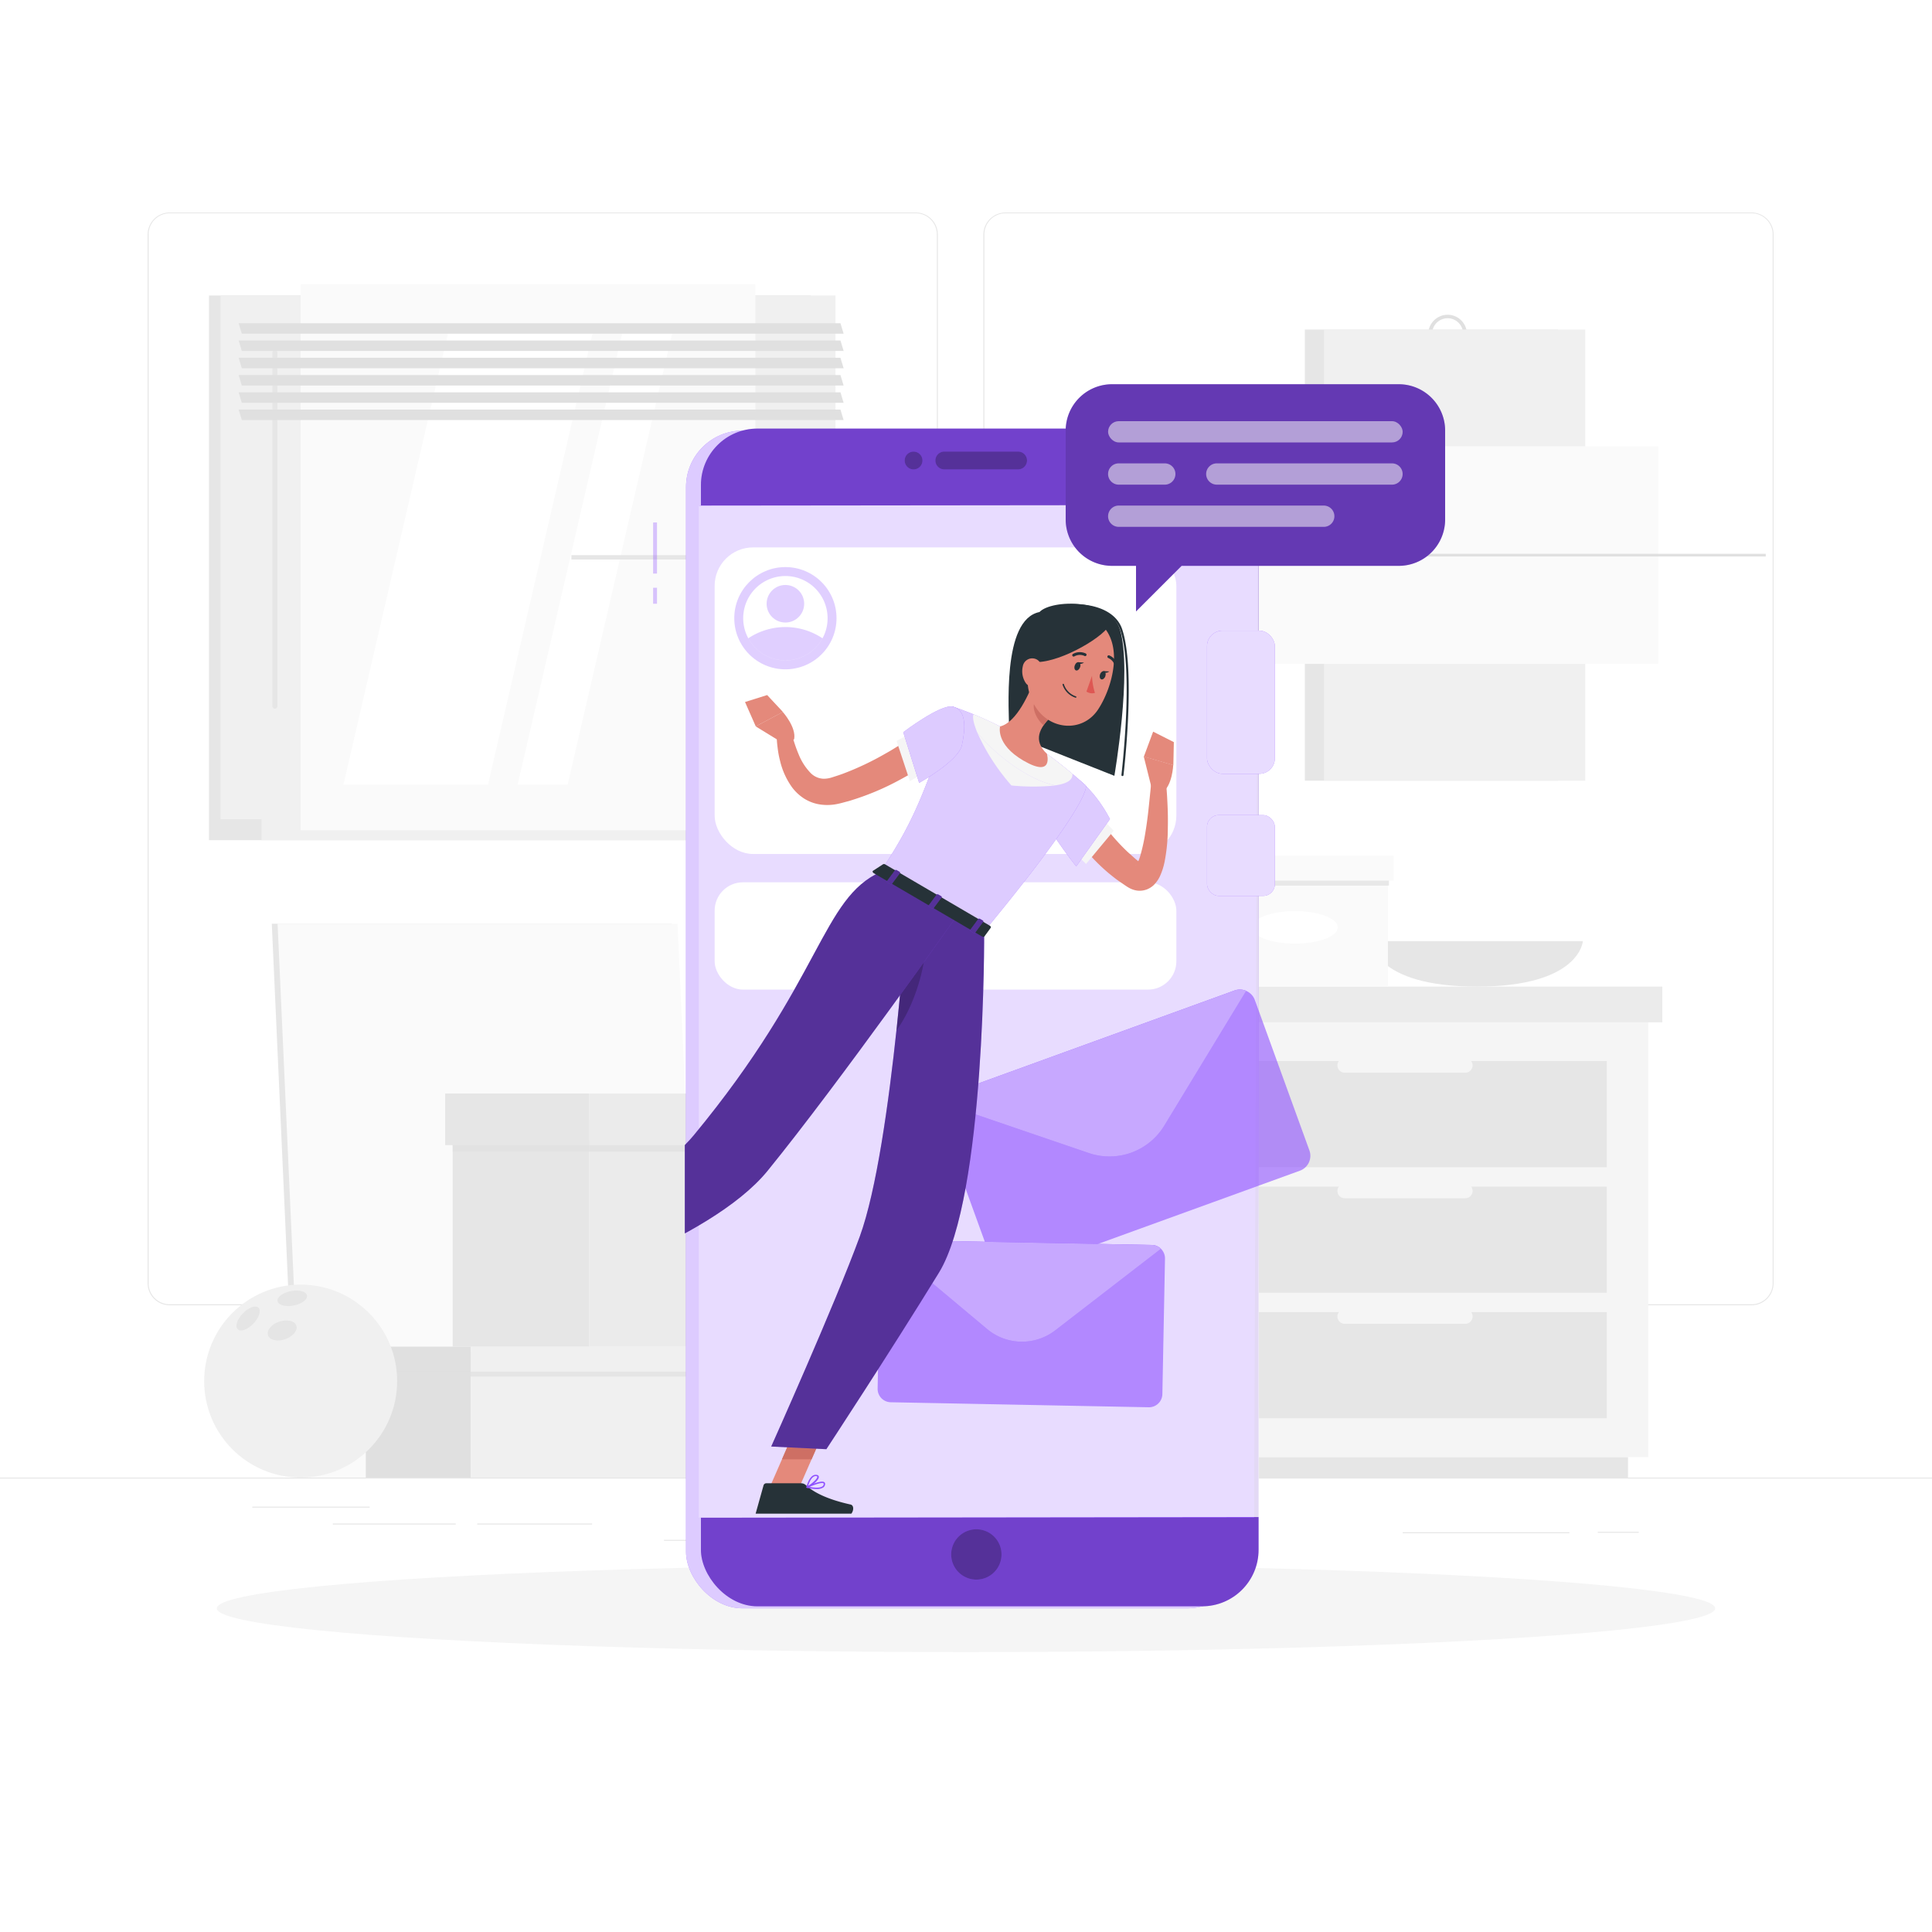 <svg class="animated" id="freepik_stories-mobile" xmlns="http://www.w3.org/2000/svg" xmlns:xlink="http://www.w3.org/1999/xlink" viewBox="0 0 500 500" version="1.1" xmlns:svgjs="http://svgjs.com/svgjs"><style>svg#freepik_stories-mobile:not(.animated) .animable {opacity: 0;}svg#freepik_stories-mobile.animated #freepik--background-complete--inject-2 {animation: 1s 1 forwards cubic-bezier(.36,-0.01,.5,1.38) zoomIn;animation-delay: 0s;}svg#freepik_stories-mobile.animated #freepik--Shadow--inject-2 {animation: 1s 1 forwards cubic-bezier(.36,-0.01,.5,1.38) zoomOut;animation-delay: 0s;}svg#freepik_stories-mobile.animated #freepik--Character--inject-2 {animation: 1s 1 forwards cubic-bezier(.36,-0.01,.5,1.38) zoomOut;animation-delay: 0s;}svg#freepik_stories-mobile.animated #freepik--bubble-speech--inject-2 {animation: 1s 1 forwards cubic-bezier(.36,-0.01,.5,1.38) slideDown;animation-delay: 0s;}            @keyframes zoomIn {                0% {                    opacity: 0;                    transform: scale(0.5);                }                100% {                    opacity: 1;                    transform: scale(1);                }            }                    @keyframes zoomOut {                0% {                    opacity: 0;                    transform: scale(1.5);                }                100% {                    opacity: 1;                    transform: scale(1);                }            }                    @keyframes slideDown {                0% {                    opacity: 0;                    transform: translateY(-30px);                }                100% {                    opacity: 1;                    transform: translateY(0);                }            }        </style><g id="freepik--background-complete--inject-2" class="animable" style="transform-origin: 250px 226.88px;"><rect y="382.4" width="500" height="0.25" style="fill: rgb(230, 230, 230); transform-origin: 250px 382.525px;" id="elvmvligliks" class="animable"></rect><rect x="413.5" y="396.43" width="10.61" height="0.25" style="fill: rgb(230, 230, 230); transform-origin: 418.805px 396.555px;" id="el2nr8gvtw1gf" class="animable"></rect><rect x="363.01" y="396.55" width="43.15" height="0.25" style="fill: rgb(230, 230, 230); transform-origin: 384.585px 396.675px;" id="el7caa2grx9w5" class="animable"></rect><rect x="236.85" y="394.17" width="72.82" height="0.25" style="fill: rgb(230, 230, 230); transform-origin: 273.26px 394.295px;" id="elh35z2vqwke" class="animable"></rect><rect x="171.85" y="398.51" width="23.11" height="0.25" style="fill: rgb(230, 230, 230); transform-origin: 183.405px 398.635px;" id="elotcd0umr3gd" class="animable"></rect><rect x="86.13" y="394.29" width="31.82" height="0.25" style="fill: rgb(230, 230, 230); transform-origin: 102.04px 394.415px;" id="eltb8qhxjr3i" class="animable"></rect><rect x="123.5" y="394.29" width="29.74" height="0.25" style="fill: rgb(230, 230, 230); transform-origin: 138.37px 394.415px;" id="el5x2iwph804v" class="animable"></rect><rect x="65.29" y="389.92" width="30.37" height="0.25" style="fill: rgb(230, 230, 230); transform-origin: 80.475px 390.045px;" id="elpig6l2tc2g" class="animable"></rect><path d="M237,337.8H43.91a5.71,5.71,0,0,1-5.7-5.71V60.66A5.71,5.71,0,0,1,43.91,55H237a5.71,5.71,0,0,1,5.71,5.71V332.09A5.71,5.71,0,0,1,237,337.8ZM43.91,55.2a5.46,5.46,0,0,0-5.45,5.46V332.09a5.46,5.46,0,0,0,5.45,5.46H237a5.47,5.47,0,0,0,5.46-5.46V60.66A5.47,5.47,0,0,0,237,55.2Z" style="fill: rgb(230, 230, 230); transform-origin: 140.46px 196.4px;" id="el6gvkqpb0ap3" class="animable"></path><path d="M453.31,337.8H260.21a5.72,5.72,0,0,1-5.71-5.71V60.66A5.72,5.72,0,0,1,260.21,55h193.1A5.71,5.71,0,0,1,459,60.66V332.09A5.71,5.71,0,0,1,453.31,337.8ZM260.21,55.2a5.47,5.47,0,0,0-5.46,5.46V332.09a5.47,5.47,0,0,0,5.46,5.46h193.1a5.47,5.47,0,0,0,5.46-5.46V60.66a5.47,5.47,0,0,0-5.46-5.46Z" style="fill: rgb(230, 230, 230); transform-origin: 356.75px 196.4px;" id="eluli0y3ldf7d" class="animable"></path><rect x="54.09" y="76.47" width="155.75" height="135.53" style="fill: rgb(230, 230, 230); transform-origin: 131.965px 144.235px;" id="elt40x685t5a" class="animable"></rect><rect x="57.07" y="76.47" width="159.15" height="135.53" style="fill: rgb(240, 240, 240); transform-origin: 136.645px 144.235px;" id="el6gra9ws3dgp" class="animable"></rect><rect x="54.09" y="212" width="155.75" height="5.44" style="fill: rgb(230, 230, 230); transform-origin: 131.965px 214.72px;" id="elnbf3uxghs3" class="animable"></rect><rect x="67.69" y="212" width="159.15" height="5.44" style="fill: rgb(240, 240, 240); transform-origin: 147.265px 214.72px;" id="eli90m6s3pzmc" class="animable"></rect><g id="elfrialwmldu"><rect x="77.8" y="73.58" width="117.69" height="141.3" style="fill: rgb(250, 250, 250); transform-origin: 136.645px 144.23px; transform: rotate(90deg);" class="animable"></rect></g><polygon points="88.88 203.08 116.14 85.39 153.55 85.39 126.29 203.08 88.88 203.08" style="fill: rgb(255, 255, 255); transform-origin: 121.215px 144.235px;" id="eli2vv3t32kqm" class="animable"></polygon><path d="M71.14,183.41a.64.64,0,0,1-.64-.64V91.19a.64.64,0,0,1,1.28,0v91.58A.64.64,0,0,1,71.14,183.41Z" style="fill: rgb(230, 230, 230); transform-origin: 71.14px 136.98px;" id="el5bnmikte0rd" class="animable"></path><polygon points="133.96 203.08 161.22 85.39 174.16 85.39 146.9 203.08 133.96 203.08" style="fill: rgb(255, 255, 255); transform-origin: 154.06px 144.235px;" id="el71ra8rha7qp" class="animable"></polygon><g id="elqmyfgtaf37"><rect x="147.88" y="143.67" width="117.69" height="1.13" style="fill: rgb(230, 230, 230); transform-origin: 206.725px 144.235px; transform: rotate(90deg);" class="animable"></rect></g><polygon points="218.33 86.36 62.58 86.36 61.76 83.65 217.51 83.65 218.33 86.36" style="fill: rgb(224, 224, 224); transform-origin: 140.045px 85.005px;" id="elr4iiv081rzs" class="animable"></polygon><polygon points="218.33 90.83 62.58 90.83 61.76 88.12 217.51 88.12 218.33 90.83" style="fill: rgb(224, 224, 224); transform-origin: 140.045px 89.475px;" id="el55s288mgco5" class="animable"></polygon><polygon points="218.33 95.3 62.58 95.3 61.76 92.59 217.51 92.59 218.33 95.3" style="fill: rgb(224, 224, 224); transform-origin: 140.045px 93.945px;" id="elv3zn5zdxvrc" class="animable"></polygon><polygon points="218.33 99.77 62.58 99.77 61.76 97.06 217.51 97.06 218.33 99.77" style="fill: rgb(224, 224, 224); transform-origin: 140.045px 98.415px;" id="elqc1f884d3cf" class="animable"></polygon><polygon points="218.33 104.24 62.58 104.24 61.76 101.53 217.51 101.53 218.33 104.24" style="fill: rgb(224, 224, 224); transform-origin: 140.045px 102.885px;" id="eltvz9q9zx9ho" class="animable"></polygon><polygon points="218.33 108.71 62.58 108.71 61.76 106 217.51 106 218.33 108.71" style="fill: rgb(224, 224, 224); transform-origin: 140.045px 107.355px;" id="elpnf1yfrwgng" class="animable"></polygon><rect x="337.7" y="85.29" width="65.49" height="116.75" style="fill: rgb(230, 230, 230); transform-origin: 370.445px 143.665px;" id="eljt38xhpj4z" class="animable"></rect><path d="M374.59,91.46a5,5,0,1,1,5.05-5A5.05,5.05,0,0,1,374.59,91.46Zm0-9.1a4,4,0,1,0,4.05,4A4,4,0,0,0,374.59,82.36Z" style="fill: rgb(224, 224, 224); transform-origin: 374.64px 86.46px;" id="elilxv7xv7nng" class="animable"></path><rect x="342.63" y="85.29" width="67.64" height="116.75" style="fill: rgb(240, 240, 240); transform-origin: 376.45px 143.665px;" id="elgpe7rvxa3ya" class="animable"></rect><g id="elnkfh8ntzbej"><rect x="323.74" y="115.51" width="105.42" height="56.31" style="fill: rgb(250, 250, 250); transform-origin: 376.45px 143.665px; transform: rotate(90deg);" class="animable"></rect></g><g id="elloxzl4lzsfo"><rect x="351.55" y="143.32" width="105.42" height="0.7" style="fill: rgb(224, 224, 224); transform-origin: 404.26px 143.67px; transform: rotate(90deg);" class="animable"></rect></g><path d="M354.76,243.56s.7,11.77,27.45,11.77,27.44-11.77,27.44-11.77Z" style="fill: rgb(230, 230, 230); transform-origin: 382.205px 249.445px;" id="el3w0qav0m52b" class="animable"></path><rect x="273.34" y="264.57" width="27.32" height="112.52" style="fill: rgb(230, 230, 230); transform-origin: 287px 320.83px;" id="elazncoygqoyj" class="animable"></rect><rect x="278.59" y="377.09" width="142.74" height="5.31" style="fill: rgb(230, 230, 230); transform-origin: 349.96px 379.745px;" id="elap9d5yr2ucq" class="animable"></rect><g id="elsjvdtr8c7"><rect x="300.66" y="264.57" width="125.91" height="112.52" style="fill: rgb(245, 245, 245); transform-origin: 363.615px 320.83px; transform: rotate(180deg);" class="animable"></rect></g><g id="elxd2tbzrl8yi"><rect x="311.4" y="307.09" width="104.43" height="27.48" style="fill: rgb(230, 230, 230); transform-origin: 363.615px 320.83px; transform: rotate(180deg);" class="animable"></rect></g><g id="elvas01cn8g5h"><rect x="311.4" y="339.58" width="104.43" height="27.48" style="fill: rgb(230, 230, 230); transform-origin: 363.615px 353.32px; transform: rotate(180deg);" class="animable"></rect></g><path d="M379.23,310.1H348a1.88,1.88,0,0,1-1.88-1.88h0a1.89,1.89,0,0,1,1.88-1.89h31.23a1.89,1.89,0,0,1,1.88,1.89h0A1.88,1.88,0,0,1,379.23,310.1Z" style="fill: rgb(245, 245, 245); transform-origin: 363.615px 308.215px;" id="el3lbu2raaqky" class="animable"></path><g id="eljztv93eh83t"><rect x="311.4" y="274.6" width="104.43" height="27.48" style="fill: rgb(230, 230, 230); transform-origin: 363.615px 288.34px; transform: rotate(180deg);" class="animable"></rect></g><path d="M379.23,277.61H348a1.89,1.89,0,0,1-1.88-1.89h0a1.88,1.88,0,0,1,1.88-1.88h31.23a1.88,1.88,0,0,1,1.88,1.88h0A1.89,1.89,0,0,1,379.23,277.61Z" style="fill: rgb(245, 245, 245); transform-origin: 363.615px 275.725px;" id="elgzn11dfrxuc" class="animable"></path><path d="M379.23,342.6H348a1.89,1.89,0,0,1-1.88-1.89h0a1.88,1.88,0,0,1,1.88-1.88h31.23a1.88,1.88,0,0,1,1.88,1.88h0A1.89,1.89,0,0,1,379.23,342.6Z" style="fill: rgb(245, 245, 245); transform-origin: 363.615px 340.715px;" id="elu8ju6xh116" class="animable"></path><rect x="300.66" y="255.33" width="129.55" height="9.24" style="fill: rgb(235, 235, 235); transform-origin: 365.435px 259.95px;" id="elh13mjyqbmlw" class="animable"></rect><g id="elijy1e2hrgs"><rect x="269.52" y="255.33" width="31.14" height="9.24" style="fill: rgb(224, 224, 224); transform-origin: 285.09px 259.95px; transform: rotate(180deg);" class="animable"></rect></g><g id="elr9haaxl22q"><rect x="283.85" y="222.8" width="27.15" height="32.54" style="fill: rgb(230, 230, 230); transform-origin: 297.425px 239.07px; transform: rotate(180deg);" class="animable"></rect></g><rect x="311.01" y="222.8" width="48.18" height="32.54" style="fill: rgb(250, 250, 250); transform-origin: 335.1px 239.07px;" id="elzlknv1jrryb" class="animable"></rect><path d="M346.21,240c0,2.33-5,4.21-11.11,4.21S324,242.3,324,240s5-4.21,11.12-4.21S346.21,237.65,346.21,240Z" style="fill: rgb(255, 255, 255); transform-origin: 335.105px 240px;" id="elnk30sfne3so" class="animable"></path><g id="elw037zinenh"><rect x="283.85" y="226.96" width="75.61" height="2.23" style="fill: rgb(224, 224, 224); opacity: 0.7; mix-blend-mode: multiply; transform-origin: 321.655px 228.075px; transform: rotate(180deg);" class="animable"></rect></g><g id="elf7hzxe700me"><rect x="282.36" y="221.44" width="28.65" height="6.46" style="fill: rgb(230, 230, 230); transform-origin: 296.685px 224.67px; transform: rotate(180deg);" class="animable"></rect></g><rect x="311.01" y="221.44" width="49.67" height="6.46" style="fill: rgb(250, 250, 250); transform-origin: 335.845px 224.67px;" id="elcnlxjlgju0f" class="animable"></rect><polygon points="173.84 239.06 70.34 239.06 76.8 382.4 180.3 382.4 173.84 239.06" style="fill: rgb(230, 230, 230); transform-origin: 125.32px 310.73px;" id="elrqhd3j7tef" class="animable"></polygon><polygon points="175.34 239.06 71.84 239.06 78.3 382.4 181.8 382.4 175.34 239.06" style="fill: rgb(250, 250, 250); transform-origin: 126.82px 310.73px;" id="elzz6sw3vk6k8" class="animable"></polygon><g id="el04lprv33gx8g"><rect x="94.67" y="349.86" width="27.15" height="32.54" style="fill: rgb(224, 224, 224); transform-origin: 108.245px 366.13px; transform: rotate(180deg);" class="animable"></rect></g><rect x="121.82" y="349.86" width="129.97" height="32.54" style="fill: rgb(240, 240, 240); transform-origin: 186.805px 366.13px;" id="elsbrxvm4a1da" class="animable"></rect><g id="el8lobgalvx6"><rect x="94.67" y="354.03" width="157.41" height="2.23" style="fill: rgb(224, 224, 224); opacity: 0.7; mix-blend-mode: multiply; transform-origin: 173.375px 355.145px; transform: rotate(180deg);" class="animable"></rect></g><g id="el610osotwt6l"><rect x="93.17" y="348.51" width="28.65" height="6.46" style="fill: rgb(224, 224, 224); transform-origin: 107.495px 351.74px; transform: rotate(180deg);" class="animable"></rect></g><rect x="121.82" y="348.51" width="131.47" height="6.46" style="fill: rgb(240, 240, 240); transform-origin: 187.555px 351.74px;" id="elylspslfeng" class="animable"></rect><g id="el6mtfitksbn6"><rect x="117.16" y="289.72" width="35.33" height="58.79" style="fill: rgb(230, 230, 230); transform-origin: 134.825px 319.115px; transform: rotate(180deg);" class="animable"></rect></g><rect x="152.49" y="289.72" width="88.28" height="58.79" style="fill: rgb(235, 235, 235); transform-origin: 196.63px 319.115px;" id="elbi2om88a2xb" class="animable"></rect><g id="elgynz169st6o"><rect x="117.16" y="295.14" width="123.98" height="2.9" style="fill: rgb(224, 224, 224); opacity: 0.7; mix-blend-mode: multiply; transform-origin: 179.15px 296.59px; transform: rotate(180deg);" class="animable"></rect></g><g id="elb3m1elcw7xv"><rect x="115.21" y="283" width="37.28" height="13.36" style="fill: rgb(230, 230, 230); transform-origin: 133.85px 289.68px; transform: rotate(180deg);" class="animable"></rect></g><rect x="152.49" y="283" width="90.23" height="13.36" style="fill: rgb(235, 235, 235); transform-origin: 197.605px 289.68px;" id="elbesijp8ubvl" class="animable"></rect><circle cx="77.81" cy="357.43" r="24.97" style="fill: rgb(240, 240, 240); transform-origin: 77.81px 357.43px;" id="elroghx7m6koi" class="animable"></circle><g id="el2uvsoshb8np"><path d="M65.58,342.54c1.48-1.54,2.08-3.38,1.32-4.1s-2.57-.07-4.05,1.47-2.08,3.38-1.33,4.11S64.09,344.09,65.58,342.54Z" style="fill: rgb(224, 224, 224); opacity: 0.7; mix-blend-mode: multiply; transform-origin: 64.213px 341.232px;" class="animable"></path></g><g id="elsxjzhrp9js"><path d="M76,337.86c2.1-.4,3.65-1.56,3.45-2.59s-2.06-1.54-4.17-1.13-3.64,1.56-3.45,2.59S73.85,338.27,76,337.86Z" style="fill: rgb(224, 224, 224); opacity: 0.7; mix-blend-mode: multiply; transform-origin: 75.641px 336px;" class="animable"></path></g><g id="eljb05rqwal9n"><path d="M73.82,346.58c2-.71,3.31-2.29,2.87-3.53s-2.43-1.67-4.45-1-3.3,2.29-2.87,3.53S71.8,347.29,73.82,346.58Z" style="fill: rgb(224, 224, 224); opacity: 0.7; mix-blend-mode: multiply; transform-origin: 73.031px 344.324px;" class="animable"></path></g></g><g id="freepik--Shadow--inject-2" class="animable" style="transform-origin: 250px 416.24px;"><ellipse cx="250" cy="416.24" rx="193.89" ry="11.32" style="fill: rgb(245, 245, 245); transform-origin: 250px 416.24px;" id="el6rzyr20g1zw" class="animable"></ellipse></g><g id="freepik--Character--inject-2" class="animable" style="transform-origin: 229.262px 263.575px;"><rect x="177.54" y="111.44" width="144.32" height="304.79" rx="14.62" style="fill: rgb(142, 81, 255); transform-origin: 249.7px 263.835px;" id="el1ispu8asaeb" class="animable"></rect><g id="el3y0lf4blh2r"><rect x="177.54" y="111.44" width="144.32" height="304.79" rx="14.62" style="fill: rgb(255, 255, 255); opacity: 0.7; transform-origin: 249.7px 263.835px;" class="animable"></rect></g><rect x="181.4" y="110.92" width="144.32" height="304.79" rx="14.62" style="fill: rgb(142, 81, 255); transform-origin: 253.56px 263.315px;" id="elbmv4x4iv7sv" class="animable"></rect><g id="elfd49xr0dt8u"><rect x="181.4" y="110.92" width="144.32" height="304.79" rx="14.62" style="opacity: 0.2; transform-origin: 253.56px 263.315px;" class="animable"></rect></g><path d="M259.19,402.28a6.51,6.51,0,1,1-6.5-6.5A6.5,6.5,0,0,1,259.19,402.28Z" style="fill: rgb(142, 81, 255); transform-origin: 252.68px 402.29px;" id="elp58v4u8kab" class="animable"></path><g id="el1r9y9b1yr7c"><path d="M259.19,402.28a6.51,6.51,0,1,1-6.5-6.5A6.5,6.5,0,0,1,259.19,402.28Z" style="opacity: 0.4; transform-origin: 252.68px 402.29px;" class="animable"></path></g><polygon points="324.56 392.75 180.96 392.75 180.96 130.83 325.56 130.83 324.56 392.75" style="fill: rgb(142, 81, 255); transform-origin: 253.26px 261.79px;" id="elx4miym3ph0l" class="animable"></polygon><g id="elq17p0xpu8fd"><polygon points="325.83 392.61 180.88 392.78 180.88 130.85 325.7 130.7 325.83 392.61" style="fill: rgb(255, 255, 255); opacity: 0.8; transform-origin: 253.355px 261.74px;" class="animable"></polygon></g><g id="elwfg618eugzj"><rect x="169.03" y="135.22" width="1" height="13.22" style="fill: rgb(142, 81, 255); opacity: 0.33; transform-origin: 169.53px 141.83px;" class="animable"></rect></g><g id="elhn09199wnuc"><rect x="169.03" y="152.11" width="1" height="4.14" style="fill: rgb(142, 81, 255); opacity: 0.33; transform-origin: 169.53px 154.18px;" class="animable"></rect></g><rect x="184.95" y="141.67" width="119.49" height="79.34" rx="9.94" style="fill: rgb(255, 255, 255); transform-origin: 244.695px 181.34px;" id="elayfhim4ihqd" class="animable"></rect><g id="elc29y9u9ukso"><circle cx="203.26" cy="159.99" r="13.23" style="fill: rgb(142, 81, 255); opacity: 0.27; transform-origin: 203.26px 159.99px; transform: rotate(-22.69deg);" class="animable"></circle></g><path d="M214.18,160a10.71,10.71,0,0,1-1.32,5.2,10.92,10.92,0,1,1,1.32-5.2Z" style="fill: rgb(255, 255, 255); transform-origin: 203.26px 159.996px;" id="elx4xoc5via1" class="animable"></path><g id="elnb5ku6ebzlf"><path d="M212.86,165.19a10.92,10.92,0,0,1-19.2,0,17.29,17.29,0,0,1,19.2,0Z" style="fill: rgb(142, 81, 255); opacity: 0.27; transform-origin: 203.26px 166.593px;" class="animable"></path></g><g id="elr3c9ztvapka"><circle cx="203.26" cy="156.25" r="4.86" style="fill: rgb(142, 81, 255); opacity: 0.27; transform-origin: 203.26px 156.25px;" class="animable"></circle></g><rect x="184.95" y="228.34" width="119.49" height="27.77" rx="7.33" style="fill: rgb(255, 255, 255); transform-origin: 244.695px 242.225px;" id="ell4isv7r2hor" class="animable"></rect><g id="ellc484och18l"><path d="M324.75,258.8l14.13,38.94a4.1,4.1,0,0,1-2.45,5.23L262.3,329.86a4.1,4.1,0,0,1-5.23-2.44l-14.13-38.95a4.08,4.08,0,0,1,2.45-5.22l74.13-26.9a4.1,4.1,0,0,1,5.23,2.45Z" style="fill: rgb(142, 81, 255); opacity: 0.6; transform-origin: 290.909px 293.106px;" class="animable"></path></g><path d="M322.51,256.44l-21.19,34.87a16.59,16.59,0,0,1-19.55,7.09l-38.62-13.18a4.08,4.08,0,0,1,2.24-2l74.13-26.9A4.1,4.1,0,0,1,322.51,256.44Z" style="fill: rgb(142, 81, 255); transform-origin: 282.83px 277.693px;" id="el328jcozsqp8" class="animable"></path><g id="elr7x88fqqinr"><path d="M322.51,256.44l-21.19,34.87a16.59,16.59,0,0,1-19.55,7.09l-38.62-13.18a4.08,4.08,0,0,1,2.24-2l74.13-26.9A4.1,4.1,0,0,1,322.51,256.44Z" style="fill: rgb(255, 255, 255); opacity: 0.5; transform-origin: 282.83px 277.693px;" class="animable"></path></g><g id="el7dk1qwbzwmt"><path d="M301.5,325.73l-.68,35.08a3.47,3.47,0,0,1-3.52,3.39l-66.79-1.3a3.45,3.45,0,0,1-3.38-3.52l.67-35.08a3.51,3.51,0,0,1,1.15-2.51,3.46,3.46,0,0,1,2.37-.88l66.79,1.29a3.47,3.47,0,0,1,3.39,3.53Z" style="fill: rgb(142, 81, 255); opacity: 0.6; transform-origin: 264.315px 342.555px;" class="animable"></path></g><path d="M300.45,323.18,273.09,344.3a14.08,14.08,0,0,1-17.62-.34L229,321.79a3.46,3.46,0,0,1,2.37-.88l66.79,1.29A3.46,3.46,0,0,1,300.45,323.18Z" style="fill: rgb(142, 81, 255); transform-origin: 264.725px 334.07px;" id="ely6tlj6rrywq" class="animable"></path><g id="elem4mkz17tx7"><path d="M300.45,323.18,273.09,344.3a14.08,14.08,0,0,1-17.62-.34L229,321.79a3.46,3.46,0,0,1,2.37-.88l66.79,1.29A3.46,3.46,0,0,1,300.45,323.18Z" style="fill: rgb(255, 255, 255); opacity: 0.5; transform-origin: 264.725px 334.07px;" class="animable"></path></g><path d="M234.13,119.17a2.3,2.3,0,1,1,2.3,2.31A2.3,2.3,0,0,1,234.13,119.17Z" style="fill: rgb(142, 81, 255); transform-origin: 236.43px 119.18px;" id="elchkbi0lwmlg" class="animable"></path><path d="M244.38,116.87h19.11a2.31,2.31,0,0,1,2.3,2.3h0a2.31,2.31,0,0,1-2.3,2.31H244.38a2.31,2.31,0,0,1-2.3-2.31h0A2.31,2.31,0,0,1,244.38,116.87Z" style="fill: rgb(142, 81, 255); transform-origin: 253.935px 119.175px;" id="eltox9v0bkka" class="animable"></path><g id="elb9xnqkyk6a8"><path d="M234.13,119.17a2.3,2.3,0,1,1,2.3,2.31A2.3,2.3,0,0,1,234.13,119.17Z" style="opacity: 0.4; transform-origin: 236.43px 119.18px;" class="animable"></path></g><g id="eljhv8jpkenj"><path d="M244.38,116.87h19.11a2.31,2.31,0,0,1,2.3,2.3h0a2.31,2.31,0,0,1-2.3,2.31H244.38a2.31,2.31,0,0,1-2.3-2.31h0A2.31,2.31,0,0,1,244.38,116.87Z" style="opacity: 0.4; transform-origin: 253.935px 119.175px;" class="animable"></path></g><rect x="312.38" y="163.21" width="17.55" height="37.05" rx="4.01" style="fill: rgb(142, 81, 255); transform-origin: 321.155px 181.735px;" id="elyhn8dvrztyl" class="animable"></rect><g id="elcpiy0avqxas"><rect x="312.38" y="163.21" width="17.55" height="37.05" rx="4.01" style="fill: rgb(255, 255, 255); opacity: 0.8; transform-origin: 321.155px 181.735px;" class="animable"></rect></g><rect x="312.38" y="210.95" width="17.55" height="20.9" rx="3.01" style="fill: rgb(142, 81, 255); transform-origin: 321.155px 221.4px;" id="elz2l8fic94mp" class="animable"></rect><g id="elf27cpmcmbta"><rect x="312.38" y="210.95" width="17.55" height="20.9" rx="3.01" style="fill: rgb(255, 255, 255); opacity: 0.8; transform-origin: 321.155px 221.4px;" class="animable"></rect></g><g style="clip-path: url(&quot;#freepik--clip-path--inject-2&quot;); transform-origin: 220.478px 261.41px;" id="elhpn38udtf" class="animable"><rect x="177.23" y="129.81" width="144.32" height="261.93" style="fill: none; transform-origin: 249.39px 260.775px;" id="el2vuot0l1zuc" class="animable"></rect><polygon points="198.98 385.43 206.33 386.14 213.98 368.65 206.63 367.93 198.98 385.43" style="fill: rgb(228, 137, 123); transform-origin: 206.48px 377.035px;" id="eloahvtxddryg" class="animable"></polygon><polygon points="124.37 331.86 128.56 338.21 144.62 330.54 140.42 324.18 124.37 331.86" style="fill: rgb(228, 137, 123); transform-origin: 134.495px 331.195px;" id="elm137b4sn8r" class="animable"></polygon><polygon points="213.98 368.65 210.04 377.67 202.37 377.67 206.62 367.93 213.98 368.65" style="fill: rgb(206, 111, 100); transform-origin: 208.175px 372.8px;" id="el54c4nztur9l" class="animable"></polygon><polygon points="140.42 324.19 144.61 330.54 136.34 334.49 132.14 328.14 140.42 324.19" style="fill: rgb(206, 111, 100); transform-origin: 138.375px 329.34px;" id="el6ezzdibv3lo" class="animable"></polygon><path d="M281.63,206.42l.24.54.31.63c.2.42.43.85.66,1.28.47.85,1,1.71,1.5,2.53a46.66,46.66,0,0,0,3.47,4.82,52.2,52.2,0,0,0,4.09,4.32c.75.66,1.48,1.34,2.26,2l1.17.92.27.22s0,0,0,0a2,2,0,0,0-.39-.08,1.71,1.71,0,0,0-.85.13.88.88,0,0,0-.42.27c-.07.1.11-.06.26-.32a11,11,0,0,0,.93-2.3,49.92,49.92,0,0,0,1.29-5.91c.34-2.06.62-4.17.84-6.28s.45-4.26.65-6.36l3.86-.06c.24,2.23.34,4.4.43,6.62s.05,4.42,0,6.67a45.64,45.64,0,0,1-.79,6.89,17.05,17.05,0,0,1-1.21,3.8,8,8,0,0,1-1.62,2.31,5.5,5.5,0,0,1-1.8,1.13,5.26,5.26,0,0,1-2.44.3,5.87,5.87,0,0,1-1.92-.6,7.59,7.59,0,0,1-.7-.4l-.38-.25-1.46-1c-1-.66-1.88-1.39-2.79-2.12a48.47,48.47,0,0,1-5.05-4.88,50.63,50.63,0,0,1-4.27-5.59c-.64-1-1.23-2-1.8-3-.28-.53-.55-1.05-.81-1.6l-.38-.85c-.13-.3-.23-.54-.39-.95Z" style="fill: rgb(228, 137, 123); transform-origin: 288.322px 216.647px;" id="elqvquq31ts7p" class="animable"></path><polygon points="285.01 211.59 278.29 220.86 281.07 223.59 288.22 214.99 285.01 211.59" style="fill: rgb(245, 245, 245); transform-origin: 283.255px 217.59px;" id="el9b8p713yz8" class="animable"></polygon><path d="M274.47,199.36c7.57,2,12.79,12.62,12.79,12.62l-8.74,12.25S268,211,268.27,206.82C268.53,202.44,269.91,198.13,274.47,199.36Z" style="fill: rgb(142, 81, 255); transform-origin: 277.762px 211.689px;" id="el4m86coel5ps" class="animable"></path><g id="elz55r1h75vso"><path d="M274.47,199.36c7.57,2,12.79,12.62,12.79,12.62l-8.74,12.25S268,211,268.27,206.82C268.53,202.44,269.91,198.13,274.47,199.36Z" style="fill: rgb(255, 255, 255); opacity: 0.7; transform-origin: 277.762px 211.689px;" class="animable"></path></g><path d="M281,203.27s2.49,2.94-26.33,37.82L228,225.47c6.8-10.59,10.73-17.28,18.58-42.6A90.92,90.92,0,0,1,258.8,188a112.16,112.16,0,0,1,12.12,7.09C275.84,198.61,281,203.27,281,203.27Z" style="fill: rgb(142, 81, 255); transform-origin: 254.527px 211.98px;" id="el4i1sv8s5q9b" class="animable"></path><g id="elcuy001dwc0b"><path d="M281,203.27s2.49,2.94-26.33,37.82L228,225.47c6.8-10.59,10.73-17.28,18.58-42.6A90.92,90.92,0,0,1,258.8,188a112.16,112.16,0,0,1,12.12,7.09C275.84,198.61,281,203.27,281,203.27Z" style="fill: rgb(255, 255, 255); opacity: 0.7; transform-origin: 254.527px 211.98px;" class="animable"></path></g><path d="M277.54,200.26c-1.88-1.56-4.29-3.49-6.62-5.17A99,99,0,0,0,258.8,188c-2.36-1.23-4.78-2.31-6.84-3.13-.33.55-.06,2.23.95,4.69,3.84,4.95,12.76,12.24,20.2,13.69C276.57,202.75,277.65,201.65,277.54,200.26Z" style="fill: rgb(245, 245, 245); transform-origin: 264.687px 194.06px;" id="eljwzzg93oxe" class="animable"></path><path d="M252.91,189.56a54.24,54.24,0,0,0,8.85,13.72,57.13,57.13,0,0,0,11.35,0C265.67,201.8,256.75,194.51,252.91,189.56Z" style="fill: rgb(245, 245, 245); transform-origin: 263.01px 196.561px;" id="el2vatcknv752" class="animable"></path><path d="M254.7,241.09s.43,68.52-11.72,88.3c-12.64,20.57-29.12,45.66-29.12,45.66l-14.27-.69s16.64-37.12,22.92-54.35c8.65-23.75,12.65-90.36,12.65-90.36Z" style="fill: rgb(142, 81, 255); transform-origin: 227.146px 302.35px;" id="elq40ko8mqqa" class="animable"></path><g id="elkzd9sdozrme"><path d="M254.7,241.09s.43,68.52-11.72,88.3c-12.64,20.57-29.12,45.66-29.12,45.66l-14.27-.69s16.64-37.12,22.92-54.35c8.65-23.75,12.65-90.36,12.65-90.36Z" style="opacity: 0.4; transform-origin: 227.146px 302.35px;" class="animable"></path></g><g id="elfibtdjucbu"><path d="M239.52,243a28.87,28.87,0,0,0-5.89,6.85c-.45,5.1-1,10.83-1.63,16.83C236.35,260.77,239.79,250.4,239.52,243Z" style="opacity: 0.2; transform-origin: 235.767px 254.84px;" class="animable"></path></g><path d="M247.65,237s-30.19,42.86-49,66c-15.2,18.65-59.2,32-59.2,32l-5.37-9s35-19.54,45.44-32.16c33.42-40.4,33-61.35,48.52-68.26Z" style="fill: rgb(142, 81, 255); transform-origin: 190.865px 280.29px;" id="elgl5o6yskwv" class="animable"></path><g id="el2he2h0xii2"><path d="M247.65,237s-30.19,42.86-49,66c-15.2,18.65-59.2,32-59.2,32l-5.37-9s35-19.54,45.44-32.16c33.42-40.4,33-61.35,48.52-68.26Z" style="opacity: 0.4; transform-origin: 190.865px 280.29px;" class="animable"></path></g><path d="M298,203.77l-2-8,7.63,2.22s-.21,5.38-2.85,7.13Z" style="fill: rgb(228, 137, 123); transform-origin: 299.815px 200.445px;" id="eleq2sn0zca45" class="animable"></path><polygon points="298.43 189.35 303.79 192.06 303.66 198.03 296.03 195.81 298.43 189.35" style="fill: rgb(228, 137, 123); transform-origin: 299.91px 193.69px;" id="el47si5nq7hy6" class="animable"></polygon><path d="M202.58,192.29l-7-4.3,7-3.74s3.59,4,2.93,7.1Z" style="fill: rgb(228, 137, 123); transform-origin: 200.586px 188.27px;" id="elabb273p4am8" class="animable"></path><polygon points="192.81 181.68 198.54 179.88 202.62 184.25 195.59 187.99 192.81 181.68" style="fill: rgb(228, 137, 123); transform-origin: 197.715px 183.935px;" id="elxcuuve3phj" class="animable"></polygon><path d="M130.32,337.54l-2.49-8.18a.61.61,0,0,0-.68-.42l-6.75,1a1.22,1.22,0,0,0-.94,1.56c.92,2.83,1.5,4.16,2.6,7.75.67,2.22,1.84,7.21,2.77,10.27s4,2.3,3.89.94c-.51-6.08.49-9.19,1.52-11.6A2,2,0,0,0,130.32,337.54Z" style="fill: rgb(38, 50, 56); transform-origin: 124.901px 340.29px;" id="el3687ws5zmrt" class="animable"></path><path d="M207.31,383.87h-9a.74.74,0,0,0-.71.55l-2,7.15a1.11,1.11,0,0,0,1.1,1.42c3.16-.05,4.7-.23,8.67-.23,2.44,0,8.76.25,12.13.25s4-3.34,2.63-3.64c-6.13-1.35-9.65-3.22-11.54-5A1.87,1.87,0,0,0,207.31,383.87Z" style="fill: rgb(38, 50, 56); transform-origin: 208.181px 388.44px;" id="el1l1fq7xj0el" class="animable"></path><path d="M228.53,223.67l-2.6,1.69c-.2.13-.09.45.22.63l28,16.37c.24.14.51.14.61,0l1.64-2.25c.11-.16,0-.42-.28-.57l-27-15.81A.56.56,0,0,0,228.53,223.67Z" style="fill: rgb(38, 50, 56); transform-origin: 241.136px 233.039px;" id="elfdr8xopgwwm" class="animable"></path><path d="M244.39,194.34c-1.89,1.51-3.69,2.73-5.6,4s-3.85,2.36-5.85,3.44a68,68,0,0,1-12.61,5.33c-.54.19-1.12.32-1.67.47s-1.08.3-1.74.44a12.9,12.9,0,0,1-4.37.22,10.72,10.72,0,0,1-4.36-1.52,12.06,12.06,0,0,1-3.19-2.94,19.37,19.37,0,0,1-3.12-6.87,24.59,24.59,0,0,1-.64-3.47,25.18,25.18,0,0,1-.23-3.52l3.84-.33a36,36,0,0,0,1.87,5.71,14.82,14.82,0,0,0,2.91,4.58,4.94,4.94,0,0,0,3.54,1.66,7.06,7.06,0,0,0,2.08-.33c.87-.28,1.89-.6,2.82-.94A74.64,74.64,0,0,0,229.2,195c1.82-1,3.56-2.15,5.32-3.26s3.49-2.36,5-3.5Z" style="fill: rgb(228, 137, 123); transform-origin: 222.7px 198.286px;" id="elwtjlt4r11hb" class="animable"></path><polygon points="232.02 191.72 235.48 202.18 238.73 200.23 235.69 189.86 232.02 191.72" style="fill: rgb(245, 245, 245); transform-origin: 235.375px 196.02px;" id="elkhg8dbc6qr" class="animable"></polygon><path d="M131.09,341.83a1,1,0,0,1-.48-.13c-.83-.5-1.06-2.27-1.13-3.28a.19.19,0,0,1,.1-.17.21.21,0,0,1,.2,0c.24.2,2.34,2,2.21,2.94a.61.61,0,0,1-.38.49A1.14,1.14,0,0,1,131.09,341.83Zm-1.21-3c.13,1.35.46,2.29.91,2.56a.72.72,0,0,0,.67,0c.14-.07.17-.15.17-.22C131.7,340.66,130.7,339.57,129.88,338.83Z" style="fill: rgb(142, 81, 255); transform-origin: 130.738px 340.027px;" id="elt2vxt1swvic" class="animable"></path><path d="M132.35,339.66a5.22,5.22,0,0,1-2.81-1.12.16.16,0,0,1,0-.17.18.18,0,0,1,.12-.13c.09,0,2.19-.66,3.13-.08a.94.94,0,0,1,.45.66.63.63,0,0,1-.3.73A1.24,1.24,0,0,1,132.35,339.66Zm-2.3-1.17c.77.53,2.2,1,2.67.74.07,0,.16-.12.12-.35a.58.58,0,0,0-.29-.41A4.11,4.11,0,0,0,130.05,338.49Z" style="fill: rgb(142, 81, 255); transform-origin: 131.391px 338.792px;" id="elg33nxaerdj9" class="animable"></path><path d="M211.31,385.36a11.8,11.8,0,0,1-2.47-.31.19.19,0,0,1-.14-.16.2.2,0,0,1,.11-.18c.6-.29,3.68-1.68,4.5-1.13a.53.53,0,0,1,.22.5,1.1,1.1,0,0,1-.45.86A3,3,0,0,1,211.31,385.36Zm-1.84-.55c1,.18,2.68.38,3.39-.16a.73.73,0,0,0,.31-.6.18.18,0,0,0-.06-.17C212.66,383.58,210.81,384.22,209.47,384.81Z" style="fill: rgb(142, 81, 255); transform-origin: 211.117px 384.41px;" id="elvtqb7z4zgx9" class="animable"></path><path d="M208.88,385.05a.15.15,0,0,1-.11,0,.16.16,0,0,1-.06-.18c0-.14.78-3.41,2.58-3.18.47.05.59.29.62.47.12.86-1.94,2.5-3,2.92Zm2.25-3.05c-1.08,0-1.73,1.75-2,2.54,1-.57,2.46-1.87,2.39-2.37,0-.08-.11-.14-.3-.16Z" style="fill: rgb(142, 81, 255); transform-origin: 210.309px 383.379px;" id="eltmhpdfw9ajn" class="animable"></path><path d="M230.39,228.82l-.72-.42c-.14-.09-.21-.23-.15-.31l2.16-2.91c.06-.08.23-.08.37,0l.73.43c.14.08.21.22.15.3l-2.16,2.91C230.71,228.9,230.54,228.9,230.39,228.82Z" style="fill: rgb(142, 81, 255); transform-origin: 231.225px 227px;" id="elzdn7vr0axd" class="animable"></path><path d="M251.94,241.43l-.72-.43c-.14-.08-.21-.22-.15-.3l2.16-2.91c.06-.08.23-.08.37,0l.73.42c.14.09.21.23.14.31l-2.15,2.91C252.26,241.51,252.09,241.51,251.94,241.43Z" style="fill: rgb(142, 81, 255); transform-origin: 252.773px 239.61px;" id="elnkfdojdiiwi" class="animable"></path><path d="M241.17,235.12l-.73-.42c-.14-.08-.21-.22-.14-.31l2.15-2.9c.07-.09.23-.09.38,0l.72.42c.15.08.21.22.15.31l-2.16,2.9C241.48,235.21,241.31,235.21,241.17,235.12Z" style="fill: rgb(142, 81, 255); transform-origin: 241.998px 233.305px;" id="el8phux7qekzn" class="animable"></path><g id="elducr1vr4heb"><path d="M230.39,228.82l-.72-.42c-.14-.09-.21-.23-.15-.31l2.16-2.91c.06-.08.23-.08.37,0l.73.43c.14.08.21.22.15.3l-2.16,2.91C230.71,228.9,230.54,228.9,230.39,228.82Z" style="opacity: 0.4; transform-origin: 231.225px 227px;" class="animable"></path></g><g id="elmv82q7j56b"><path d="M251.94,241.43l-.72-.43c-.14-.08-.21-.22-.15-.3l2.16-2.91c.06-.08.23-.08.37,0l.73.42c.14.09.21.23.14.31l-2.15,2.91C252.26,241.51,252.09,241.51,251.94,241.43Z" style="opacity: 0.4; transform-origin: 252.773px 239.61px;" class="animable"></path></g><g id="elw5vcbjpkgsi"><path d="M241.17,235.12l-.73-.42c-.14-.08-.21-.22-.14-.31l2.15-2.9c.07-.09.23-.09.38,0l.72.42c.15.08.21.22.15.31l-2.16,2.9C241.48,235.21,241.31,235.21,241.17,235.12Z" style="opacity: 0.4; transform-origin: 241.998px 233.305px;" class="animable"></path></g><path d="M261.18,190c0-6-2-29.61,7.84-31.61,3.11-3.28,18.52-3.62,20.88,4.72,3.12,10.95-1.5,37.67-1.5,37.67L261.18,190" style="fill: rgb(38, 50, 56); transform-origin: 275.997px 178.506px;" id="el5l5yq4oi7xb" class="animable"></path><path d="M290.45,200.84h0a.25.25,0,0,1-.22-.28c0-.27,3.25-27-.34-37.58-1-2.9-3.78-4.93-7.9-5.73-5.36-1.05-11.16.26-12.77,2.12a.25.25,0,0,1-.35,0,.26.26,0,0,1,0-.36c1.88-2.18,8.19-3.27,13.25-2.28,4.3.83,7.24,3,8.28,6.06,3.62,10.71.39,37.53.36,37.8A.26.26,0,0,1,290.45,200.84Z" style="fill: rgb(38, 50, 56); transform-origin: 280.456px 178.603px;" id="elzofyr8ghsw" class="animable"></path><path d="M268,175.07c-1.51,4.34-4.93,11.93-9.18,12.93,0,0-1.25,4.58,6,8.82,8,4.66,6.12-1.73,6.12-1.73-3.74-3.58-1.75-6.74.78-9.32Z" style="fill: rgb(228, 137, 123); transform-origin: 265.229px 186.796px;" id="eluz2vqytae6c" class="animable"></path><path d="M269.5,179.43l2.2,6.33a15.44,15.44,0,0,0-1.63,1.93c-1.52-1.21-3.15-4.16-2.31-6A8,8,0,0,1,269.5,179.43Z" style="fill: rgb(206, 111, 100); transform-origin: 269.616px 183.56px;" id="elpkv1d6erssl" class="animable"></path><path d="M268.06,166.42c-2.07,7.27-3.1,10.3-.79,15.21,3.47,7.4,12.84,8.35,17,1.85,3.78-5.85,6.52-16.75.56-22A10.3,10.3,0,0,0,268.06,166.42Z" style="fill: rgb(228, 137, 123); transform-origin: 277.129px 173.348px;" id="elyrldm3yypm" class="animable"></path><path d="M265.93,171c5.17,1.93,17.32-4.48,20.63-8.41.44-6.06-13.77-3.67-13.77-3.67S265.21,156.59,265.93,171Z" style="fill: rgb(38, 50, 56); transform-origin: 276.226px 164.905px;" id="el2ziqmub7f07" class="animable"></path><path d="M264.7,172.45a5.51,5.51,0,0,0,.67,4.16c1,1.64,2.84,1,3.64-.62.72-1.48,1.05-4.13-.5-5.2A2.48,2.48,0,0,0,264.7,172.45Z" style="fill: rgb(228, 137, 123); transform-origin: 267.082px 173.974px;" id="elre6v62hsoq9" class="animable"></path><path d="M278.15,172.21c-.21.58-.07,1.16.31,1.29s.85-.23,1.06-.81.06-1.15-.32-1.29S278.35,171.63,278.15,172.21Z" style="fill: rgb(38, 50, 56); transform-origin: 278.834px 172.448px;" id="eljpis770fek" class="animable"></path><path d="M284.69,174.52c-.2.58-.06,1.15.32,1.29s.85-.23,1.05-.81.06-1.16-.31-1.29S284.9,173.94,284.69,174.52Z" style="fill: rgb(38, 50, 56); transform-origin: 285.375px 174.762px;" id="elco1btgr52q" class="animable"></path><path d="M285.57,173.68l1.53.09S286,174.61,285.57,173.68Z" style="fill: rgb(38, 50, 56); transform-origin: 286.335px 173.899px;" id="elfwp8gp3dg5" class="animable"></path><path d="M282.61,174.9a16.67,16.67,0,0,0,.76,4.42,2.62,2.62,0,0,1-2.2-.34Z" style="fill: rgb(222, 87, 83); transform-origin: 282.27px 177.163px;" id="eldalb9hjlqs4" class="animable"></path><path d="M278.39,180.56h-.06a5.18,5.18,0,0,1-3.34-3.37.19.19,0,0,1,.14-.22.17.17,0,0,1,.21.14,4.93,4.93,0,0,0,3.11,3.11.18.18,0,0,1-.06.35Z" style="fill: rgb(38, 50, 56); transform-origin: 276.779px 178.767px;" id="elydw3fkfxjro" class="animable"></path><path d="M277.86,169.92a.36.36,0,0,1-.17-.68,3.59,3.59,0,0,1,3.28-.13.36.36,0,1,1-.34.63,2.87,2.87,0,0,0-2.6.14A.35.35,0,0,1,277.86,169.92Z" style="fill: rgb(38, 50, 56); transform-origin: 279.344px 169.348px;" id="eliqwld5hrm6q" class="animable"></path><path d="M288.84,172.57a.35.35,0,0,1-.34-.27,2.88,2.88,0,0,0-1.66-2,.37.37,0,0,1-.23-.46.35.35,0,0,1,.46-.22,3.56,3.56,0,0,1,2.12,2.51.36.36,0,0,1-.26.44Z" style="fill: rgb(38, 50, 56); transform-origin: 287.897px 171.083px;" id="elpgo82wdrmfd" class="animable"></path><path d="M279,171.38l1.53.09S279.46,172.3,279,171.38Z" style="fill: rgb(38, 50, 56); transform-origin: 279.765px 171.597px;" id="eler400ca491h" class="animable"></path><path d="M246.6,182.87c-3.15-.75-12.84,6.63-12.84,6.63l4.11,13.11S248,197,248.94,192.87C249.87,188.59,250.19,183.73,246.6,182.87Z" style="fill: rgb(142, 81, 255); transform-origin: 241.657px 192.713px;" id="ely66q1a71v1d" class="animable"></path><g id="elg8eptus9zyw"><path d="M246.6,182.87c-3.15-.75-12.84,6.63-12.84,6.63l4.11,13.11S248,197,248.94,192.87C249.87,188.59,250.19,183.73,246.6,182.87Z" style="fill: rgb(255, 255, 255); opacity: 0.7; transform-origin: 241.657px 192.713px;" class="animable"></path></g></g></g><g id="freepik--bubble-speech--inject-2" class="animable" style="transform-origin: 324.9px 128.84px;"><path d="M362,99.44h-74.2a12,12,0,0,0-12,12v23a12,12,0,0,0,12,12H294v11.8l11.8-11.8H362a12,12,0,0,0,12-12v-23A12,12,0,0,0,362,99.44Z" style="fill: rgb(142, 81, 255); transform-origin: 324.9px 128.84px;" id="el6op7dgxd21q" class="animable"></path><g id="el1wn3zzfjxk7"><path d="M362,99.44h-74.2a12,12,0,0,0-12,12v23a12,12,0,0,0,12,12H294v11.8l11.8-11.8H362a12,12,0,0,0,12-12v-23A12,12,0,0,0,362,99.44Z" style="opacity: 0.3; transform-origin: 324.9px 128.84px;" class="animable"></path></g><g id="elrkpnuts3dj9"><g style="opacity: 0.54; transform-origin: 324.89px 111.75px;" class="animable"><rect x="286.77" y="109" width="76.24" height="5.5" rx="2.75" style="fill: rgb(245, 245, 245); transform-origin: 324.89px 111.75px;" id="eloslq1efp2n" class="animable"></rect></g></g><g id="ellozldnm48o"><g style="opacity: 0.54; transform-origin: 337.575px 122.675px;" class="animable"><path d="M360.25,125.43H314.91a2.77,2.77,0,0,1-2.76-2.76h0a2.76,2.76,0,0,1,2.76-2.75h45.34a2.75,2.75,0,0,1,2.75,2.75h0A2.76,2.76,0,0,1,360.25,125.43Z" style="fill: rgb(245, 245, 245); transform-origin: 337.575px 122.675px;" id="elt7y5fxuty4c" class="animable"></path></g></g><g id="elihcoby7hqy"><g style="opacity: 0.54; transform-origin: 295.485px 122.675px;" class="animable"><path d="M301.45,125.43H289.52a2.76,2.76,0,0,1-2.75-2.76h0a2.75,2.75,0,0,1,2.75-2.75h11.93a2.75,2.75,0,0,1,2.75,2.75h0A2.76,2.76,0,0,1,301.45,125.43Z" style="fill: rgb(245, 245, 245); transform-origin: 295.485px 122.675px;" id="ely9q5blfgred" class="animable"></path></g></g><g id="el20gb06zlgku"><g style="opacity: 0.54; transform-origin: 316.055px 133.595px;" class="animable"><path d="M342.59,136.35H289.52a2.75,2.75,0,0,1-2.75-2.75h0a2.76,2.76,0,0,1,2.75-2.76h53.07a2.76,2.76,0,0,1,2.75,2.76h0A2.75,2.75,0,0,1,342.59,136.35Z" style="fill: rgb(245, 245, 245); transform-origin: 316.055px 133.595px;" id="elmnpu132mv3m" class="animable"></path></g></g></g><defs>     <filter id="active" height="200%">         <feMorphology in="SourceAlpha" result="DILATED" operator="dilate" radius="2"></feMorphology>                <feFlood flood-color="#32DFEC" flood-opacity="1" result="PINK"></feFlood>        <feComposite in="PINK" in2="DILATED" operator="in" result="OUTLINE"></feComposite>        <feMerge>            <feMergeNode in="OUTLINE"></feMergeNode>            <feMergeNode in="SourceGraphic"></feMergeNode>        </feMerge>    </filter>    <filter id="hover" height="200%">        <feMorphology in="SourceAlpha" result="DILATED" operator="dilate" radius="2"></feMorphology>                <feFlood flood-color="#ff0000" flood-opacity="0.5" result="PINK"></feFlood>        <feComposite in="PINK" in2="DILATED" operator="in" result="OUTLINE"></feComposite>        <feMerge>            <feMergeNode in="OUTLINE"></feMergeNode>            <feMergeNode in="SourceGraphic"></feMergeNode>        </feMerge>            <feColorMatrix type="matrix" values="0   0   0   0   0                0   1   0   0   0                0   0   0   0   0                0   0   0   1   0 "></feColorMatrix>    </filter></defs><defs><clipPath id="freepik--clip-path--inject-2"><rect x="177.23" y="129.81" width="144.32" height="261.93" style="fill:none"></rect></clipPath></defs></svg>